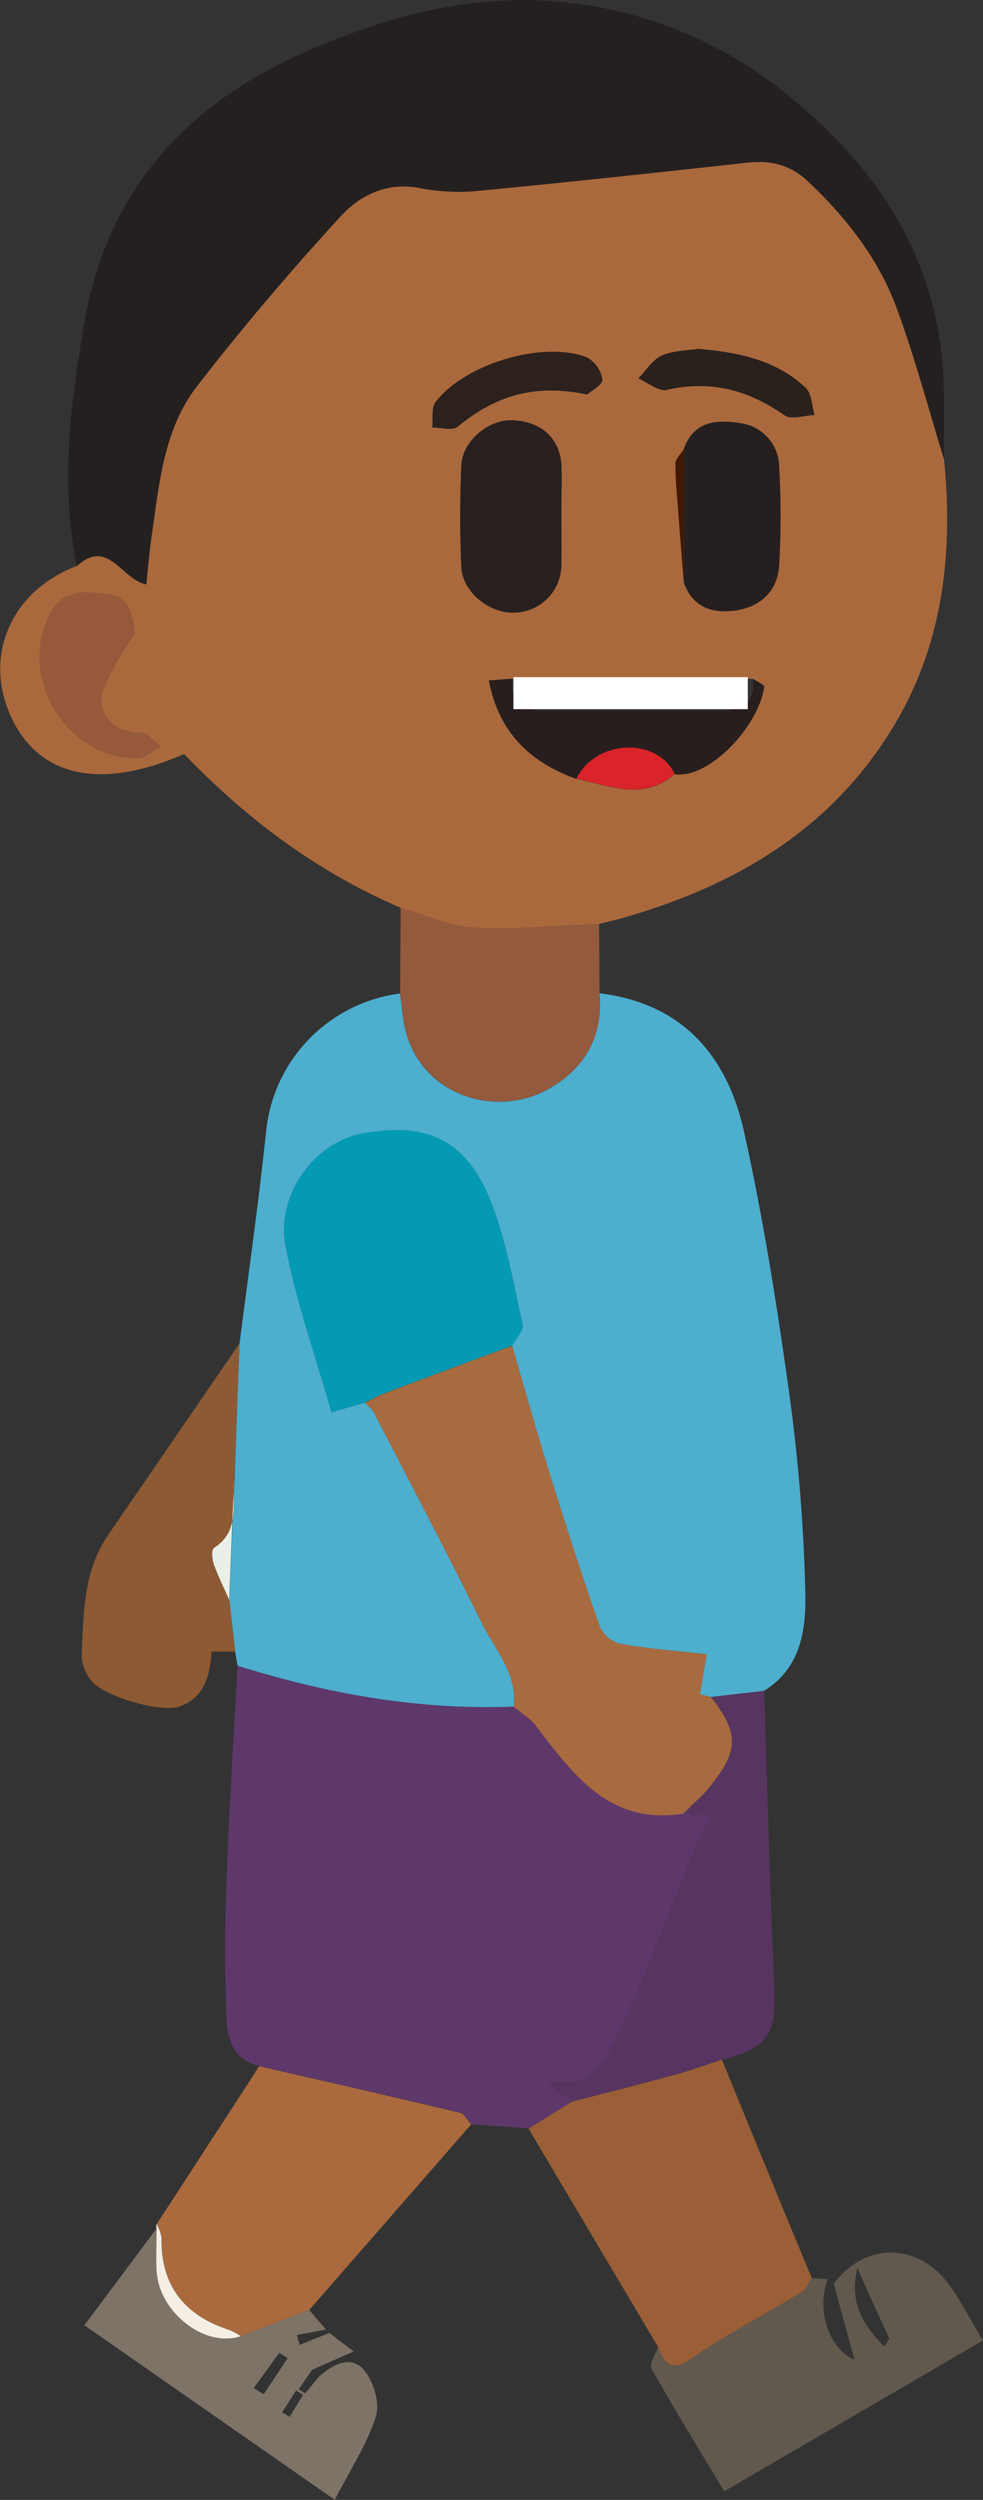 <svg id="Layer_1" data-name="Layer 1" xmlns="http://www.w3.org/2000/svg" viewBox="0 0 184.53 469.06"><rect x="0" y="0" width="184.53" height="469.06" fill="#333333" stroke="none"/><defs><style>.cls-1{fill:#aa693d;}.cls-2{fill:#4daece;}.cls-3{fill:#5e386a;}.cls-4{fill:#252020;}.cls-5{fill:#aa6a3e;}.cls-6{fill:#9a5f36;}.cls-7{fill:#61594e;}.cls-8{fill:#573560;}.cls-9{fill:#8d5a33;}.cls-10{fill:#945a3d;}.cls-11{fill:#7d7366;}.cls-12{fill:#f5eee5;}.cls-13{fill:#28201e;}.cls-14{fill:#25201f;}.cls-15{fill:#281e1d;}.cls-16{fill:#97593b;}.cls-17{fill:#2c211c;}.cls-18{fill:#2a201c;}.cls-19{fill:#da2429;}.cls-20{fill:#411902;}.cls-21{fill:#a86a3f;}.cls-22{fill:#049ab4;}.cls-23{fill:#e9f0e8;}.cls-24{fill:#fff;}</style></defs><title>pic3</title><path class="cls-1" d="M779.84,222.37c1.72,17.55-.14,34.5-9.37,49.91-11.66,19.48-29.77,30.12-51,36.16-1.43.41-2.88.73-4.32,1.09-7.85.3-15.73,1.11-23.54.7-4.62-.24-9.14-2.39-13.71-3.69-15.67-6.7-29-16.66-40.72-28.88-16.12,7.08-28,4.16-32.92-8-4.56-11.21.92-22.85,12.83-27.29,5.87-5.32,8.35,2.5,13,3.45.33-3.08.55-6,1-9,1.42-9.82,2.25-20.07,8.52-28.17,8.52-11,17.61-21.65,27-31.92,3.49-3.8,8.44-6.4,14.38-5.36a39.28,39.28,0,0,0,10.41.7c17.16-1.63,34.31-3.49,51.45-5.38,4.36-.48,8,.3,11.38,3.43,7.27,6.79,13.29,14.53,16.73,23.82S776.9,212.89,779.84,222.37ZM744,263.56l-45.23,0-4.37.34c1.88,9.8,7.78,15.36,16.43,18.45,6.22,1.26,12.52,4.24,18.43-.9,6.54.94,15.78-9.06,16.81-16.37C746.11,264.65,744.71,264.06,744,263.56Zm-13-18c1.64,4.53,5.27,5.78,9.51,5.2,4.78-.65,8-3.58,8.35-8.48a161.7,161.7,0,0,0,0-18.42,8.34,8.34,0,0,0-7.31-8.26c-4.39-.73-8.77-.41-10.58,4.9-.55.89-1.56,1.78-1.56,2.67,0,3.26.35,6.52.59,9.78C730.3,237.14,730.63,241.35,731,245.55ZM708,233.48c0-3.17.07-6.33,0-9.5-.14-5.38-3.64-8.7-9.27-8.92-4.43-.18-9.35,3.92-9.53,8.49-.25,6.32-.27,12.67,0,19,.24,4.8,5.33,8.83,10.09,8.59A9,9,0,0,0,708,242C708.08,239.14,708,236.31,708,233.48ZM627.9,255.11c-.42-4-1.15-6.91-4.94-7.37s-8.14-1.22-10.65,3.15c-6.75,11.76,2.56,27.71,16.14,27.51,1.47,0,2.91-1.4,4.37-2.15-1.29-.92-2.59-2.63-3.86-2.6-4.07.08-6.76-2.08-7.3-5.44-.37-2.27,1.44-5,2.6-7.37A54.77,54.77,0,0,1,627.9,255.11Zm84.93-44.9c.67-.61,2.91-1.79,2.83-2.79a5.71,5.71,0,0,0-3-4.18c-8.2-3.09-22.69,1.22-28.25,8.34-.87,1.11-.48,3.2-.67,4.83,1.63,0,3.84.66,4.81-.16C695.4,210.55,702.93,208.09,712.83,210.21Zm20.89-8.56c-2,.32-4.65.28-6.85,1.25-1.76.78-3,2.81-4.41,4.29,1.78.77,3.79,2.5,5.31,2.15,8.24-1.88,15.35,0,22.13,4.78,1.24.87,3.71,0,5.62-.06-.52-1.73-.52-4-1.65-5.09C748.41,203.8,741.42,202.32,733.72,201.65Z" transform="translate(-602.62 -136.19)"/><path class="cls-2" d="M647.59,388.24c1.7-13.31,3.61-26.6,5-39.93a29,29,0,0,1,25.14-25.71c.26,2,.41,3.95.79,5.9,2.57,13.13,17,17.64,27,12.06,6.9-3.86,10.36-9.91,9.63-18,15.54,1.85,24,11.77,27.13,25.93,3.65,16.41,6.27,33.08,8.58,49.75a329.51,329.51,0,0,1,2.93,36.46c.18,7-.67,14.41-7.79,18.77l-10,1.15-2-.55c.43-2.48.8-4.7,1.28-7.48-6-.68-11.25-1.06-16.4-2a5.89,5.89,0,0,1-3.73-3.33c-3.36-9.65-6.5-19.38-9.53-29.14-2.42-7.77-4.6-15.62-6.88-23.43.7-1.34,2.22-2.87,2-4-1.85-8.05-3.19-16.38-6.36-23.93-4.79-11.44-12.74-13.95-23.84-11.85-9,1.7-16.11,11.58-14.31,21.07,2,10.48,5.63,20.64,8.62,31.18l6.24-1.78a8.39,8.39,0,0,1,1.68,1.75c6.82,13.17,13.72,26.3,20.31,39.59,2.47,5,6.69,9.45,6,15.7-17.77.71-35-2.38-51.86-7.67-.16-.89-.31-1.78-.46-2.66l-1.11-9.74,1-22.64Q647.08,401,647.59,388.24Z" transform="translate(-602.62 -136.19)"/><path class="cls-3" d="M647.21,448.73c16.88,5.29,34.09,8.38,51.86,7.67,1.38,1.17,3,2.13,4.11,3.53,7.06,9.21,13.86,18.74,27.71,16.53l5,.35c-1.15,2.5-2.1,4.38-2.89,6.33-4.38,10.71-8.3,21.64-13.23,32.09-2.63,5.58-4.87,12.86-13.74,11.63-.11,0-.29.5-.29.5l4.25,3.18-8.13,5-10.78-.78c-.7-.76-1.29-2-2.13-2.2-12.53-3-25.09-5.84-37.65-8.72-4.83-1.12-6-5-6.18-9.07-.3-8.35-.35-16.74,0-25.09C645.58,476.05,646.47,462.39,647.21,448.73Z" transform="translate(-602.62 -136.19)"/><path class="cls-4" d="M779.84,222.37c-2.94-9.48-5.47-19.11-8.91-28.4s-9.46-17-16.73-23.82c-3.35-3.13-7-3.91-11.38-3.43-17.14,1.89-34.29,3.75-51.45,5.38a39.28,39.28,0,0,1-10.41-.7c-5.94-1-10.89,1.56-14.38,5.36-9.43,10.27-18.52,20.9-27,31.92-6.27,8.1-7.1,18.35-8.52,28.17-.42,2.93-.64,5.88-1,9-4.65-.95-7.13-8.77-13-3.45-3.22-15.44-1.19-30.82,1.46-46,4.32-24.7,19.4-41,42.1-50.77,15.19-6.54,30.88-10.72,47.55-9.05a78.38,78.38,0,0,1,42.38,17.49c15.48,12.57,26.45,28,28.81,48.39C780.11,209,779.7,215.72,779.84,222.37Z" transform="translate(-602.62 -136.19)"/><path class="cls-5" d="M651.28,523.88c12.56,2.88,25.12,5.73,37.65,8.72.84.2,1.43,1.44,2.13,2.2l-30.39,34.81-12.85,4.92a12.77,12.77,0,0,0-2.14-1.17c-8.39-2.73-12.88-8.27-12.7-17.31a7.68,7.68,0,0,0-.94-2.56Q641.67,538.68,651.28,523.88Z" transform="translate(-602.62 -136.19)"/><path class="cls-6" d="M701.84,535.58l8.13-5.05c6.52-1.69,13-3.33,19.55-5.11,2.91-.79,5.74-1.85,8.61-2.78l11.79,28.74c1.69,4.1,3.4,8.18,5.1,12.28-.64.89-1.07,2.1-1.93,2.63-6.85,4.16-14,7.85-20.58,12.38-3.85,2.66-5.1,1.13-6.36-2.13Q714,556.05,701.84,535.58Z" transform="translate(-602.62 -136.19)"/><path class="cls-7" d="M726.15,576.54c1.26,3.26,2.51,4.79,6.36,2.13,6.58-4.53,13.73-8.22,20.58-12.38.86-.53,1.29-1.74,1.93-2.63l3,.16c-2.29,5.84.31,13.19,5,15.14-1.25-4.59-2.57-9.44-3.88-14.29,5.93-7.91,16-7.78,21.82.43,2.19,3.07,3.91,6.47,6.16,10.25l-48.55,28.29c-4.64-7.74-9.31-15.32-13.68-23.07C724.45,579.72,725.7,577.9,726.15,576.54Zm42.52-.06.9-1.48c-2-4.3-3.91-8.59-6-13.26C762,568,764.54,572.5,768.67,576.48Z" transform="translate(-602.62 -136.19)"/><path class="cls-8" d="M738.13,522.64c-2.87.93-5.7,2-8.61,2.78-6.5,1.78-13,3.42-19.55,5.11l-4.25-3.17s.18-.51.29-.5c8.87,1.23,11.11-6.05,13.74-11.63,4.93-10.45,8.85-21.38,13.23-32.09.79-1.95,1.74-3.83,2.89-6.33l-5-.35,4.1-4c.4.51.81,1,1.21,1.54l.32-.33L735,472.49c6.41-7.55,6.61-10.81,1.07-17.9l10-1.15c.62,18.73,1.08,37.48,1.93,56.21C748.32,517.91,746.68,520.55,738.13,522.64Z" transform="translate(-602.62 -136.19)"/><path class="cls-9" d="M647.59,388.24q-.5,12.72-1,25.43c-.51,4.51,1.32,9.69-3.8,13-.48.31-.37,2.1,0,3,.81,2.28,1.9,4.45,2.89,6.67l1.11,9.74h-4.44c-.33,4.34-1.22,8.57-6,10.3-3.5,1.26-14.43-1.93-16.57-4.86a7.91,7.91,0,0,1-1.83-4.48c.35-7.89.22-15.94,5-22.88Z" transform="translate(-602.62 -136.19)"/><path class="cls-10" d="M715.16,322.53c.73,8.12-2.73,14.17-9.63,18-10,5.58-24.4,1.07-27-12.06-.38-1.95-.53-3.94-.79-5.9l.09-16.06c4.57,1.3,9.09,3.45,13.71,3.69,7.81.41,15.69-.4,23.54-.7Q715.14,316,715.16,322.53Z" transform="translate(-602.62 -136.19)"/><path class="cls-11" d="M647.82,574.53l12.85-4.92c1.05,1.23,2.1,2.45,3.14,3.68l-5.46,1c.17.62.34,1.24.52,1.86l5.58-2.23,4.63,3.52,0-.08-7.87,3.48-2.51,3.65,1.18.77c.9-1.07,1.79-2.14,2.69-3.2,2.56-2.3,6-4,8.35-1.2,1.83,2.09,3.06,6.24,2.26,8.74-1.68,5.28-4.87,10.08-7.72,15.63l-47-32.75L632,554.34c0,2.65-.17,5.3,0,7.94C632.47,570.12,641.13,576.79,647.82,574.53Zm2.43,9.72,1.87,1.18,4.5-6.78-1.57-1Zm9.26,1.28-1.3-.8q-1.31,2-2.62,4.08l1.4.86Z" transform="translate(-602.62 -136.19)"/><path class="cls-12" d="M647.82,574.53c-6.69,2.26-15.35-4.41-15.81-12.25-.15-2.64,0-5.29,0-7.94a1.63,1.63,0,0,1,0-.85,7.68,7.68,0,0,1,.94,2.56c-.18,9,4.31,14.58,12.7,17.31A12.77,12.77,0,0,1,647.82,574.53Z" transform="translate(-602.62 -136.19)"/><polygon class="cls-11" points="66.46 441.27 66.52 441.41 66.43 441.2 66.46 441.27"/><path class="cls-13" d="M708,233.48c0,2.83.06,5.66,0,8.49a9,9,0,0,1-8.66,9.15c-4.76.24-9.85-3.79-10.09-8.59-.32-6.31-.3-12.66,0-19,.18-4.57,5.1-8.67,9.53-8.49,5.63.22,9.13,3.54,9.27,8.92C708.09,227.15,708,230.31,708,233.48Z" transform="translate(-602.62 -136.19)"/><path class="cls-14" d="M731,220.49c1.81-5.31,6.19-5.63,10.58-4.9a8.34,8.34,0,0,1,7.31,8.26,161.7,161.7,0,0,1,0,18.42c-.31,4.9-3.57,7.83-8.35,8.48-4.24.58-7.87-.67-9.51-5.2Q731,233,731,220.49Z" transform="translate(-602.62 -136.19)"/><path class="cls-15" d="M710.82,282.31c-8.65-3.09-14.55-8.65-16.43-18.45l4.37-.34c-.5,4.42,1.83,6,5.89,6q16.71,0,33.43,0c4,0,6.37-1.52,5.91-5.92.72.5,2.12,1.09,2.07,1.48-1,7.31-10.27,17.31-16.81,16.37C726.18,274.64,714.61,274.7,710.82,282.31Z" transform="translate(-602.62 -136.19)"/><path class="cls-16" d="M627.9,255.11a54.77,54.77,0,0,0-3.64,5.73c-1.16,2.37-3,5.1-2.6,7.37.54,3.36,3.23,5.52,7.3,5.44,1.27,0,2.57,1.68,3.86,2.6-1.46.75-2.9,2.13-4.37,2.15-13.58.2-22.89-15.75-16.14-27.51,2.51-4.37,6.8-3.61,10.65-3.15S627.48,251.15,627.9,255.11Z" transform="translate(-602.62 -136.19)"/><path class="cls-17" d="M712.83,210.21c-9.9-2.12-17.43.34-24.24,6-1,.82-3.18.14-4.81.16.19-1.63-.2-3.72.67-4.83,5.56-7.12,20-11.43,28.25-8.34a5.71,5.71,0,0,1,3,4.18C715.74,208.42,713.5,209.6,712.83,210.21Z" transform="translate(-602.62 -136.19)"/><path class="cls-18" d="M733.72,201.65c7.7.67,14.69,2.15,20.15,7.32,1.13,1.08,1.13,3.36,1.65,5.09-1.91.06-4.38.93-5.62.06-6.78-4.76-13.89-6.66-22.13-4.78-1.52.35-3.53-1.38-5.31-2.15,1.45-1.48,2.65-3.51,4.41-4.29C729.07,201.93,731.72,202,733.72,201.65Z" transform="translate(-602.62 -136.19)"/><path class="cls-19" d="M710.82,282.31c3.79-7.61,15.36-7.67,18.43-.9C723.34,286.55,717,283.57,710.82,282.31Z" transform="translate(-602.62 -136.19)"/><path class="cls-20" d="M731,220.49q0,12.52,0,25.06c-.32-4.2-.65-8.41-1-12.61-.24-3.26-.58-6.52-.59-9.78C729.4,222.27,730.41,221.38,731,220.49Z" transform="translate(-602.62 -136.19)"/><path class="cls-21" d="M736.06,454.59c5.54,7.09,5.34,10.35-1.07,17.9h0l-4.1,4c-13.85,2.21-20.65-7.32-27.71-16.53-1.08-1.4-2.73-2.36-4.11-3.53.7-6.25-3.52-10.69-6-15.7-6.59-13.29-13.49-26.42-20.31-39.59a8.11,8.11,0,0,0-1.68-1.74c1.31-.63,2.58-1.34,3.94-1.85q11.87-4.47,23.75-8.86c2.28,7.81,4.46,15.66,6.88,23.43,3,9.76,6.17,19.49,9.53,29.14a5.89,5.89,0,0,0,3.73,3.33c5.15.94,10.4,1.32,16.4,2-.48,2.78-.85,5-1.28,7.48Z" transform="translate(-602.62 -136.19)"/><path class="cls-22" d="M698.78,388.66q-11.88,4.41-23.75,8.86c-1.36.51-2.63,1.22-3.94,1.85l-6.24,1.77c-3-10.54-6.63-20.7-8.62-31.18-1.8-9.49,5.32-19.37,14.31-21.07,11.1-2.1,19.05.41,23.84,11.85,3.17,7.55,4.51,15.88,6.36,23.93C701,385.79,699.48,387.32,698.78,388.66Z" transform="translate(-602.62 -136.19)"/><path class="cls-23" d="M645.64,436.33c-1-2.22-2.08-4.39-2.89-6.67-.33-.92-.44-2.71,0-3,5.12-3.28,3.29-8.46,3.8-13Q646.11,425,645.64,436.33Z" transform="translate(-602.62 -136.19)"/><path class="cls-3" d="M735,472.49l1.53,1.21-.32.33c-.4-.52-.81-1-1.21-1.54Z" transform="translate(-602.62 -136.19)"/><rect class="cls-24" x="96.38" y="127.06" width="44" height="6"/></svg>